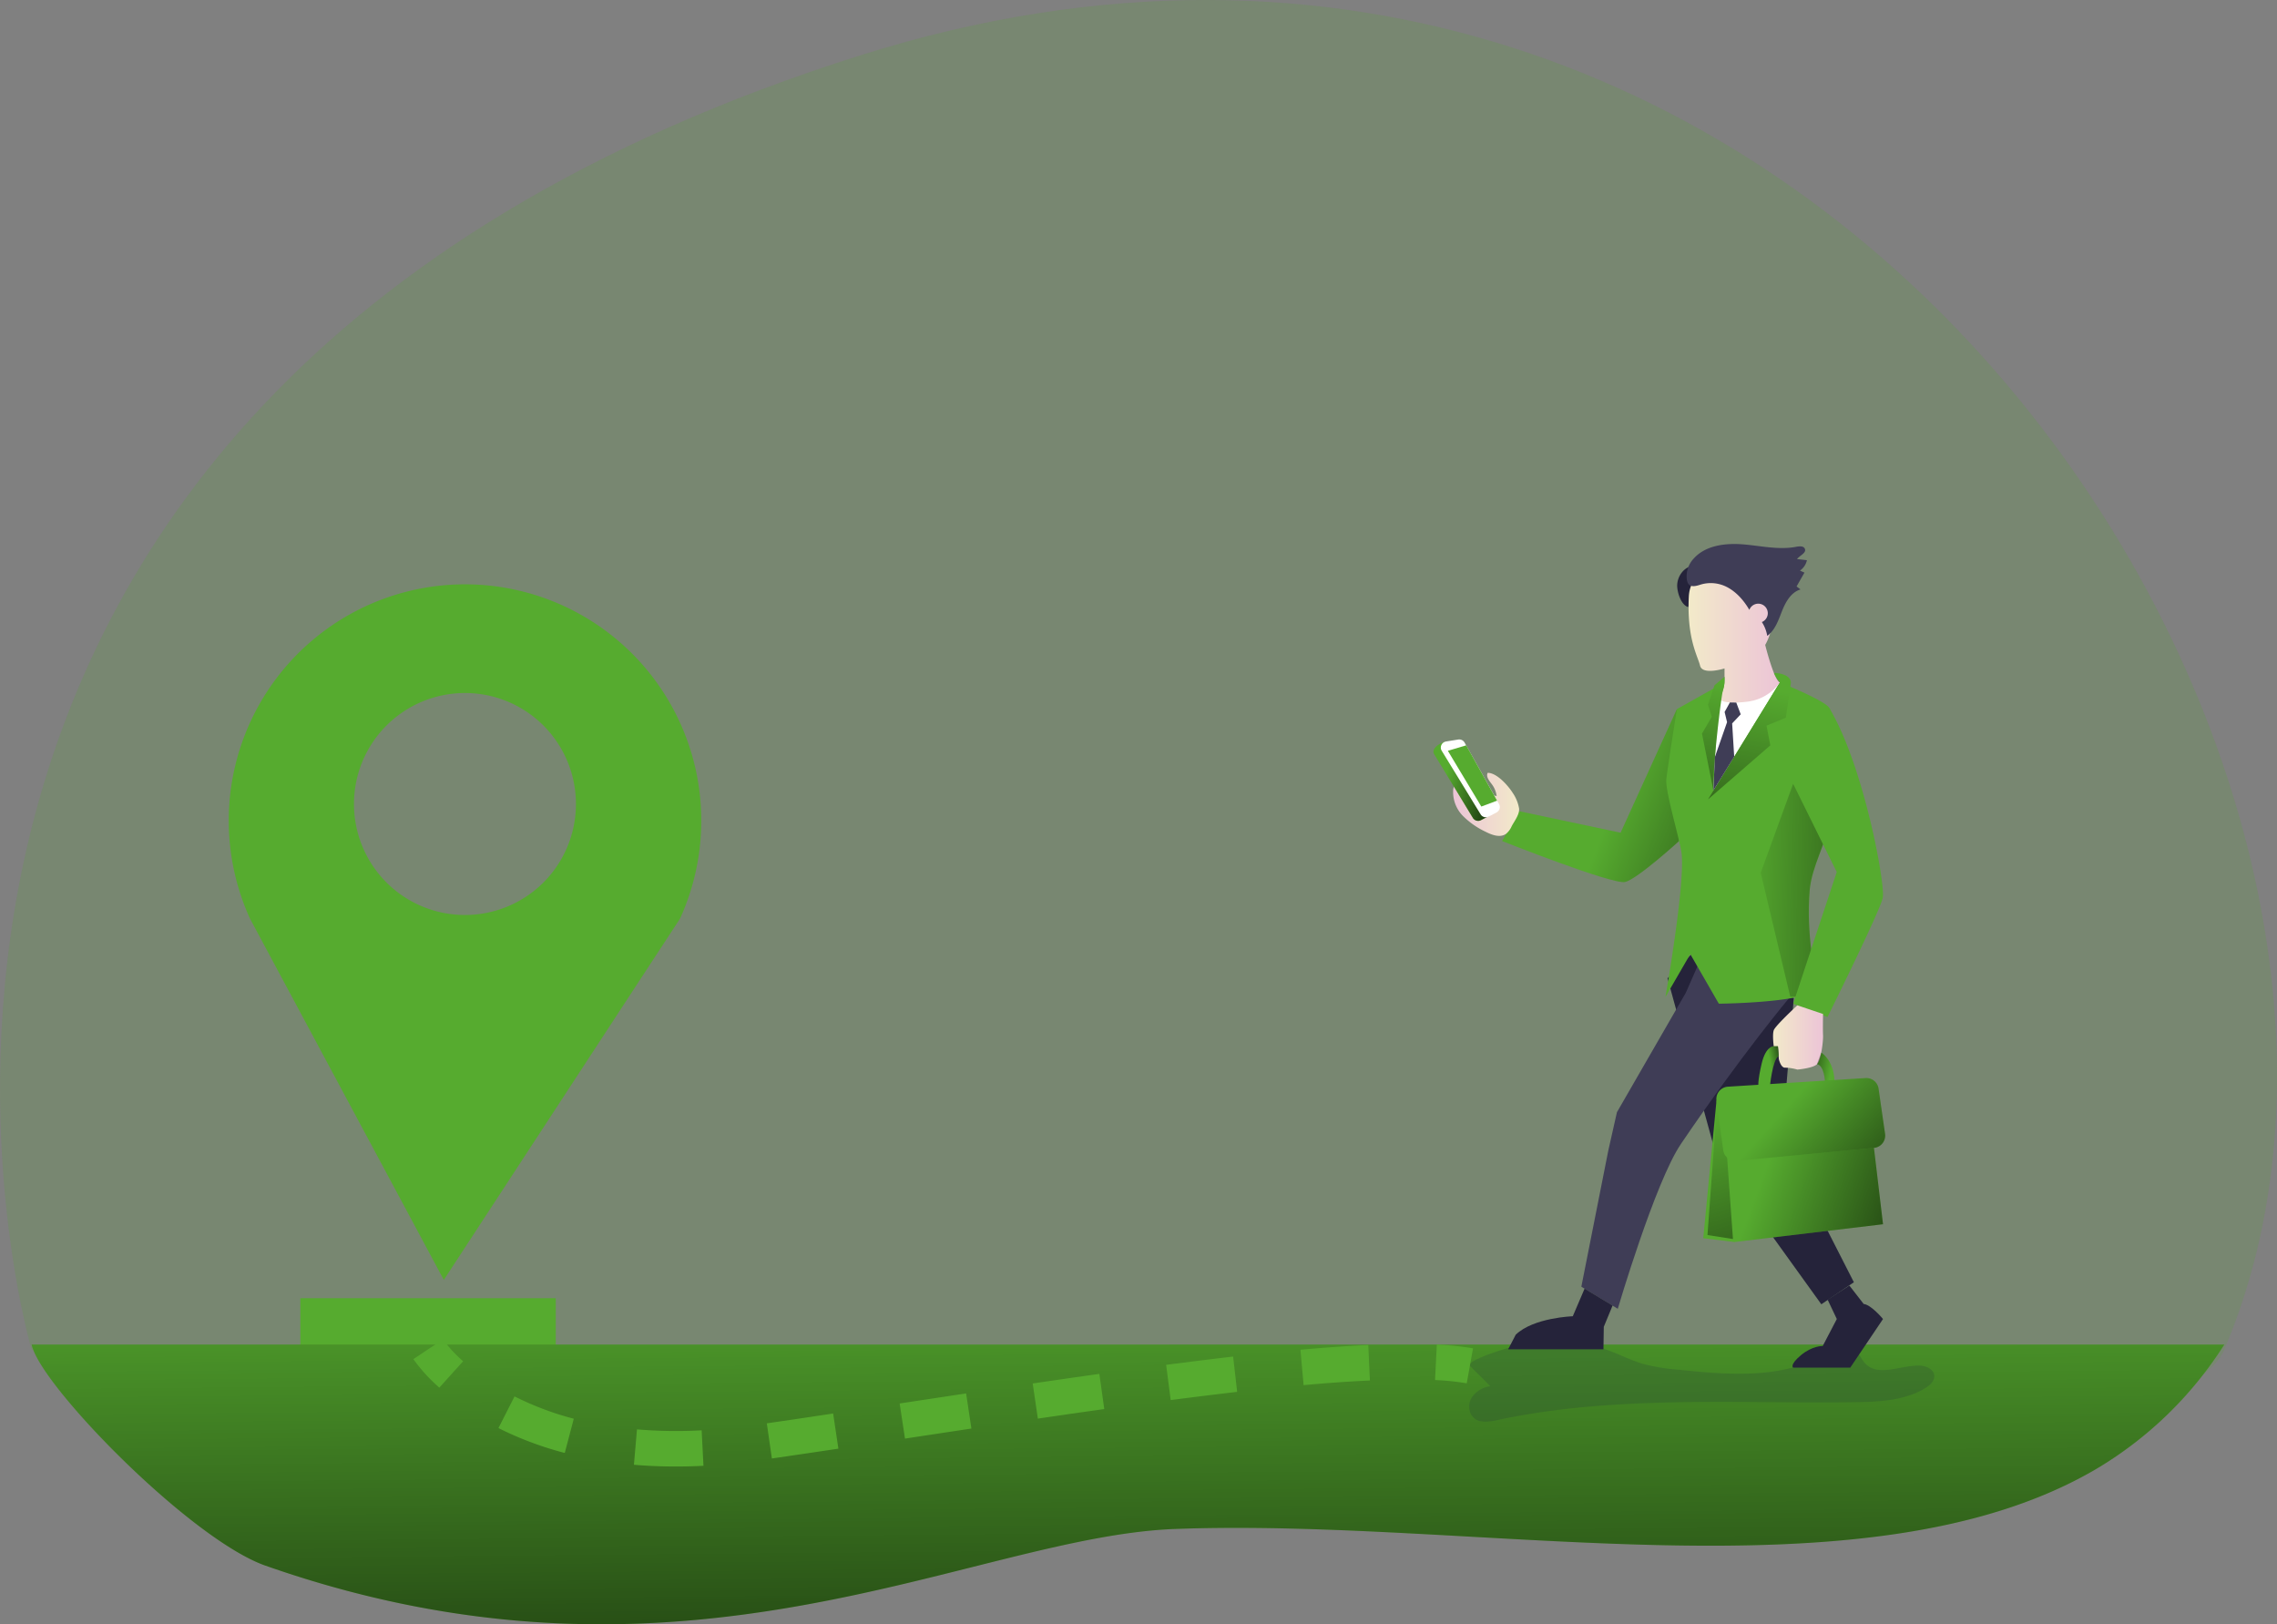 <svg id="Layer_1" data-name="Layer 1" xmlns="http://www.w3.org/2000/svg" xmlns:xlink="http://www.w3.org/1999/xlink" viewBox="0 0 823.96 587.75"><rect x="0" y="0" width="823.96" height="587.75" fill="#808080" stroke="none"/><defs><linearGradient id="linear-gradient" x1="586.27" y1="293.65" x2="685.94" y2="332.18" gradientUnits="userSpaceOnUse"><stop offset="0" stop-opacity="0"/><stop offset="0.99"/></linearGradient><linearGradient id="linear-gradient-2" x1="407.83" y1="454.97" x2="410.21" y2="720.2" xlink:href="#linear-gradient"/><linearGradient id="linear-gradient-3" x1="636.95" y1="427.83" x2="722.53" y2="459.53" xlink:href="#linear-gradient"/><linearGradient id="linear-gradient-4" x1="614.06" y1="403.78" x2="651.19" y2="523.77" xlink:href="#linear-gradient"/><linearGradient id="linear-gradient-5" x1="629.89" y1="330.6" x2="731.78" y2="332.83" xlink:href="#linear-gradient"/><linearGradient id="linear-gradient-6" x1="-777.14" y1="238.38" x2="-744.11" y2="238.38" gradientTransform="matrix(-1, 0, 0, 1, -133.07, 0)" gradientUnits="userSpaceOnUse"><stop offset="0" stop-color="#ecc4d7"/><stop offset="0.42" stop-color="#efd4d1"/><stop offset="1" stop-color="#f2eac9"/></linearGradient><linearGradient id="linear-gradient-7" x1="-792.78" y1="384.28" x2="-774.69" y2="384.28" xlink:href="#linear-gradient-6"/><linearGradient id="linear-gradient-8" x1="662.72" y1="395.53" x2="647.82" y2="392.69" xlink:href="#linear-gradient"/><linearGradient id="linear-gradient-9" x1="639.08" y1="395.38" x2="648.77" y2="393.34" gradientUnits="userSpaceOnUse"><stop offset="0.19" stop-opacity="0"/><stop offset="0.99"/></linearGradient><linearGradient id="linear-gradient-10" x1="646.54" y1="409.34" x2="705.86" y2="462.77" xlink:href="#linear-gradient"/><linearGradient id="linear-gradient-11" x1="636.51" y1="257.75" x2="616.83" y2="373.75" xlink:href="#linear-gradient"/><linearGradient id="linear-gradient-12" x1="622.92" y1="255.45" x2="603.24" y2="371.44" xlink:href="#linear-gradient"/><linearGradient id="linear-gradient-13" x1="525.83" y1="299.94" x2="549.72" y2="299.94" gradientTransform="matrix(1, 0, 0, 1, 0, 0)" xlink:href="#linear-gradient-6"/><linearGradient id="linear-gradient-14" x1="523.13" y1="290.08" x2="550.36" y2="296.86" xlink:href="#linear-gradient"/></defs><title>21. Navigation</title><path d="M11.46,497.27S-90,155.45,311.74,28.79c347-109.37,582.7,258.12,493.15,468.48C770.82,577.28,11.46,497.27,11.46,497.27Z" transform="translate(-0.02 -8.89)" fill="#56ab2f" opacity="0.18"/><path d="M606.93,220.72c.05-3.26,2.36-6.58,5.59-7.05a1.86,1.86,0,0,1,.94.06,1.7,1.7,0,0,1,.61.49c1.81,2.11,1.09,5.36-.16,7.84a50.54,50.54,0,0,0-3,6.49C608.34,227.85,606.9,223.2,606.93,220.72Z" transform="translate(-0.02 -8.89)" fill="#25233a"/><path d="M606.81,265.49l-20.36,44.72-36.75-7.79-6.13,10.8s40.09,15.92,44.55,14.81,19.49-14.81,19.49-14.81Z" transform="translate(-0.02 -8.89)" fill="#56ab2f"/><path d="M606.81,265.49l-20.36,44.72-36.75-7.79-6.13,10.8s40.09,15.92,44.55,14.81,19.49-14.81,19.49-14.81Z" transform="translate(-0.02 -8.89)" fill="url(#linear-gradient)" style="isolation:isolate"/><path d="M168.28,220.33a85.52,85.52,0,0,0-77.78,121l5.12,9.55,65,121.15,71.46-109.33,14-21.37a85.52,85.52,0,0,0-77.78-121Zm0,39.33a40.16,40.16,0,1,1-40.17,40.16A40.16,40.16,0,0,1,168.28,259.66Z" transform="translate(-0.02 -8.89)" fill="#56ab2f"/><rect x="108.68" y="469.76" width="92.43" height="17.82" fill="#56ab2f"/><path d="M804.91,495.42a138.49,138.49,0,0,1-46.82,45.3C674.83,589.1,535.82,558,425.19,562.15c-73.87,2.78-176.95,66.66-329.09,13.28-27.18-9.53-81.79-65.51-84.62-80Z" transform="translate(-0.02 -8.89)" fill="#56ab2f"/><path d="M804.91,495.42a138.49,138.49,0,0,1-46.82,45.3C674.83,589.1,535.82,558,425.19,562.15c-73.87,2.78-176.95,66.66-329.09,13.28-27.18-9.53-81.79-65.51-84.62-80Z" transform="translate(-0.02 -8.89)" fill="url(#linear-gradient-2)" style="isolation:isolate"/><path d="M531.92,503.12l7.4,7.38a9.57,9.57,0,0,0-6.79,4.2c-1.39,2.37-1.1,5.79,1.07,7.48s5.44,1.17,8.22.58c42.35-9.11,86.21-5.91,129.52-6.51,8.76-.12,18-.53,25.44-5.12,1.62-1,3.3-2.51,3.18-4.42-.16-2.49-3.19-3.7-5.68-3.69-6.69,0-14.64,4.12-19.26-.71-1.58-1.66-2.32-4.1-4.24-5.34-3.15-2-7.17.26-10.42,2.11-15.75,8.91-35.1,7.3-53.1,5.43a70.07,70.07,0,0,1-12.81-2.13c-4.62-1.37-8.91-3.67-13.47-5.22-9.48-3.21-19.52-2.87-29.36-2C549.28,495.31,529.94,501.14,531.92,503.12Z" transform="translate(-0.02 -8.89)" fill="#1d2741" opacity="0.18"/><polygon points="603.42 353.99 621.48 419.73 659.07 471.96 670.85 463.98 644.73 412.78 649.11 361.13 612.08 345.25 603.42 353.99" fill="#25233a"/><path d="M572.25,474.48l13.18,8s13.5-45.84,22.84-59.63c21.74-32.07,39.57-53.32,39.57-53.32l-31.25-15.18-.39-.2-6.16,14-24.91,43.2L582,425.24Z" transform="translate(-0.02 -8.89)" fill="#3f3d56"/><polygon points="678.11 415.37 681.39 442.99 627.6 449.43 616.34 448.05 621.13 398.32 623.92 395.15 678.11 415.37" fill="#56ab2f"/><polygon points="678.11 415.37 681.39 442.99 627.6 449.43 616.34 448.05 621.13 398.32 623.92 395.15 678.11 415.37" fill="url(#linear-gradient-3)" style="isolation:isolate"/><polygon points="627.09 448.34 624 405.09 621.32 399.73 617.87 446.9 627.09 448.34" fill="url(#linear-gradient-4)" style="isolation:isolate"/><path d="M659.05,389.77s4.57,2.66,4.8,10.37H660.4s-.23-5.64-2.88-6.21Z" transform="translate(-0.02 -8.89)" fill="#56ab2f"/><path d="M602.67,369.67l9-15.53L622,372.08s17.19-.17,27.66-2.27l1.37-.29c4.07-.94,6.79-2.23,6.5-4-.27-1.61-1.33-6.53-2.1-13.1a106.54,106.54,0,0,1-.53-21.43c.48-5.64,3-11.37,4.84-16.56a36.09,36.09,0,0,0,2-7.52,103.32,103.32,0,0,1,2-12.11,38.25,38.25,0,0,0,.93-10.85c-.21-8.15-1.74-17-2.65-18.82s-9.12-5.61-14.1-7.72c-2.25-1-3.84-1.59-3.84-1.59h-20l-17.25,9.66s-3.37,21-3.83,25.42,5.09,22.33,5.56,27.13C609.69,330,602.67,369.67,602.67,369.67Z" transform="translate(-0.02 -8.89)" fill="#56ab2f"/><path d="M637.15,324.71l10.69,44.81H651c4.07-.94,6.79-2.23,6.5-4-.52-3.1-4-18.68-2.64-34.52.75-8.6,6.07-17.28,6.9-24.09L648.89,292.5Z" transform="translate(-0.02 -8.89)" fill="url(#linear-gradient-5)" style="isolation:isolate"/><path d="M644.07,255.83l-24,39.1s1-29,2.53-34S644.07,255.83,644.07,255.83Z" transform="translate(-0.02 -8.89)" fill="#fff"/><path d="M638.78,242.26s3.15,12.7,5.29,13.57a16.73,16.73,0,0,1-10.66,6.79c-2.45.47-12.34,1.38-10.84-1.73a13,13,0,0,0,1.49-5.06v-5.06s-8,2.53-8.85-1-4.83-9.81-4.07-25,24.07-11.19,27.29-8.74S644,233.1,638.78,242.26Z" transform="translate(-0.02 -8.89)" fill="url(#linear-gradient-6)"/><path d="M649.65,369.81l-.75,2.27,10.85,4.22,1.57.61s19-38.29,20-43.12-6.91-48-19.32-68.65a32.74,32.74,0,0,0-3.26,2c-4.35,3-11.71,9.17-13.49,18l14.47,29.29,4.95,10-9.26,27.95Z" transform="translate(-0.02 -8.89)" fill="#56ab2f"/><path d="M650.41,372.67s-7.95,7.35-8.53,9,0,5.86,0,5.86h1.5l.34,4.6s.69,3.22,2.3,3.1a17.14,17.14,0,0,1,4.39.69s5.62-.46,7.11-1.95,2.3-8.51,2.19-10.46,0-7.71,0-7.71Z" transform="translate(-0.02 -8.89)" fill="url(#linear-gradient-7)"/><path d="M641.88,387.49s-2.83-.23-4.37,6.21-1.22,8.74-1.22,8.74h4.14s1-10.36,3.21-11.43l-.26-3.52Z" transform="translate(-0.02 -8.89)" fill="#56ab2f"/><path d="M659.05,389.77s4.57,2.66,4.8,10.37H660.4s-.23-5.64-2.88-6.21Z" transform="translate(-0.02 -8.89)" fill="url(#linear-gradient-8)" style="isolation:isolate"/><path d="M641.88,387.49s-2.83-.23-4.37,6.21-1.22,8.74-1.22,8.74h4.14s1-10.36,3.21-11.43l-.26-3.52Z" transform="translate(-0.02 -8.89)" fill="url(#linear-gradient-9)" style="isolation:isolate"/><path d="M621.15,407.22l2.44,17.87a4.48,4.48,0,0,0,4.86,3.85l49.68-4.68a4.45,4.45,0,0,0,3.41-2.12,4.5,4.5,0,0,0,.61-3l-2.35-16.32a4.47,4.47,0,0,0-4.71-3.83l-49.78,3.12a4.43,4.43,0,0,0-2.28.79A4.48,4.48,0,0,0,621.15,407.22Z" transform="translate(-0.02 -8.89)" fill="#56ab2f"/><path d="M621.15,407.22l2.44,17.87a4.48,4.48,0,0,0,4.86,3.85l49.68-4.68a4.45,4.45,0,0,0,3.41-2.12,4.5,4.5,0,0,0,.61-3l-2.35-16.32a4.47,4.47,0,0,0-4.71-3.83l-49.78,3.12a4.43,4.43,0,0,0-2.28.79A4.48,4.48,0,0,0,621.15,407.22Z" transform="translate(-0.02 -8.89)" fill="url(#linear-gradient-10)" style="isolation:isolate"/><path d="M580.37,489l3.18-7.69-10.12-6.13-4.28,10s-14.2.46-20.64,6.67l-2.75,5.29h34.49Z" transform="translate(-0.02 -8.89)" fill="#25233a"/><path d="M674.42,480.74l-5.18-6.67-7.87,5.11,3.32,7-5.1,9.77s-3.77-.15-7.94,3.37-2.77,4.45-2.77,4.45h20.68l11.85-17.59S677.14,481,674.42,480.74Z" transform="translate(-0.02 -8.89)" fill="#25233a"/><path d="M641.93,252.39s5.82,0,6.16,3.44l-1.84,12.76-7,2.88,1.38,7.13-22.54,19.55,26-42.32A13,13,0,0,1,641.93,252.39Z" transform="translate(-0.02 -8.89)" fill="#56ab2f"/><path d="M620.44,256.87l3.62-3.11a13.33,13.33,0,0,1-.51,4.66c-.71,1.89-4.09,30.76-3.51,36.51l-4.14-20.59,3.56-6.09-1.38-4.37Z" transform="translate(-0.02 -8.89)" fill="#56ab2f"/><path d="M641.93,252.39s5.82,0,6.16,3.44l-1.84,12.76-7,2.88,1.38,7.13-22.54,19.55,26-42.32A13,13,0,0,1,641.93,252.39Z" transform="translate(-0.02 -8.89)" fill="url(#linear-gradient-11)" style="isolation:isolate"/><path d="M620.44,256.87l3.62-3.11a13.33,13.33,0,0,1-.51,4.66c-.71,1.89-4.09,30.76-3.51,36.51l-4.14-20.59,3.56-6.09-1.38-4.37Z" transform="translate(-0.02 -8.89)" fill="url(#linear-gradient-12)" style="isolation:isolate"/><polygon points="628.29 254.22 629.9 258.48 626.8 261.77 627.54 273.82 620.01 286.03 620.56 273.91 624.96 261.31 624.07 257.63 625.99 254.18 628.29 254.22" fill="#3f3d56"/><path d="M538.37,288.54c-.76,1.41.63,2.95,1.57,4.24a8.86,8.86,0,0,1,1.66,4.16,28.93,28.93,0,0,1-9.46-3.76c-1.43-.88-3.16-1.93-4.65-1.16a3.7,3.7,0,0,0-1.64,3.19,12.36,12.36,0,0,0,3.62,9,29.34,29.34,0,0,0,8.14,5.66c2.34,1.2,5.31,2.27,7.43.71a7.33,7.33,0,0,0,2-2.72c1-1.9,2.89-4.26,2.68-6.42a14.16,14.16,0,0,0-2.27-5.59C545.86,293.31,541.74,288.54,538.37,288.54Z" transform="translate(-0.02 -8.89)" fill="url(#linear-gradient-13)"/><path d="M519,281.81,533,304.86a2.22,2.22,0,0,0,2.93.8l2.83-1.48a2.23,2.23,0,0,0,.9-3.05l-12.43-22.27a2.2,2.2,0,0,0-2.29-1.11l-2.11-.43C519.49,278.38,518.12,280.46,519,281.81Z" transform="translate(-0.02 -8.89)" fill="#56ab2f"/><path d="M519,281.81,533,304.86a2.22,2.22,0,0,0,2.93.8l2.83-1.48a2.23,2.23,0,0,0,.9-3.05l-12.43-22.27a2.2,2.2,0,0,0-2.29-1.11l-2.11-.43C519.49,278.38,518.12,280.46,519,281.81Z" transform="translate(-0.02 -8.89)" fill="url(#linear-gradient-14)" style="isolation:isolate"/><path d="M521.73,280.56l14.07,23a2.22,2.22,0,0,0,2.94.81l2.82-1.49a2.22,2.22,0,0,0,.9-3.05L530,277.6a2.23,2.23,0,0,0-2.29-1.11l-4.47.72A2.22,2.22,0,0,0,521.73,280.56Z" transform="translate(-0.02 -8.89)" fill="#fff"/><polygon points="523.92 271.67 530.57 269.7 541.74 289.72 536.03 291.85 523.92 271.67" fill="#56ab2f"/><path d="M159,511a59.62,59.62,0,0,1-9.4-10.31l10.71-7.12a49,49,0,0,0,7.3,7.89Z" transform="translate(-0.02 -8.89)" fill="#56ab2f"/><path d="M244.49,539.55c-5.12,0-10.19-.21-15.08-.63l1.11-12.81a170.83,170.83,0,0,0,23.4.34l.66,12.84C251.18,539.47,247.78,539.55,244.49,539.55Zm34.84-2.91-1.83-12.72c7-1,14.82-2.17,24-3.55l1.9,12.72C294.08,534.49,286.42,535.62,279.33,536.64Zm-74.94-2a121.55,121.55,0,0,1-24-9l5.82-11.46a108.79,108.79,0,0,0,21.44,8.08Zm123.11-5.19-1.93-12.71,2.41-.37,21.64-3.27,1.91,12.71-21.62,3.27Zm48.08-7.23-1.87-12.72c8.71-1.28,16.6-2.41,24.12-3.47l1.78,12.73C392.13,519.81,384.26,520.94,375.58,522.22Zm48.07-6.71L422,502.76c8.57-1.11,16.72-2.11,24.24-3l1.46,12.77C440.25,513.41,432.15,514.4,423.65,515.51Zm48.09-5.41-1.14-12.81c9-.8,17.26-1.38,24.54-1.72l.6,12.85C488.63,508.74,480.56,509.31,471.74,510.1Z" transform="translate(-0.02 -8.89)" fill="#56ab2f"/><path d="M530.78,509.44a93.71,93.71,0,0,0-11.47-1.18l.64-12.84a106.28,106.28,0,0,1,13.1,1.37Z" transform="translate(-0.02 -8.89)" fill="#56ab2f"/><path d="M610.36,216.86a9.36,9.36,0,0,1,2.5-5.8c4.27-4.84,11.49-5.71,17.92-5.19s12.93,2.1,19.27.87c1.12-.21,2.61-.34,3.07.7.68,1.54-1.82,2.4-2.82,3.75l3.58.4a6.18,6.18,0,0,1-2.52,3.77l1.63.73-2.86,5,1.43,1.09c-3.41,1-5.38,4.5-6.69,7.8s-2.49,6.93-5.35,9a13,13,0,0,0-1.95-5,3.45,3.45,0,1,0-4.53-4.41c-2.09-3.58-5-6.86-8.75-8.57a12.71,12.71,0,0,0-9.08-.51C612,221.57,610.22,221.14,610.36,216.86Z" transform="translate(-0.02 -8.89)" fill="#3f3d56"/></svg>